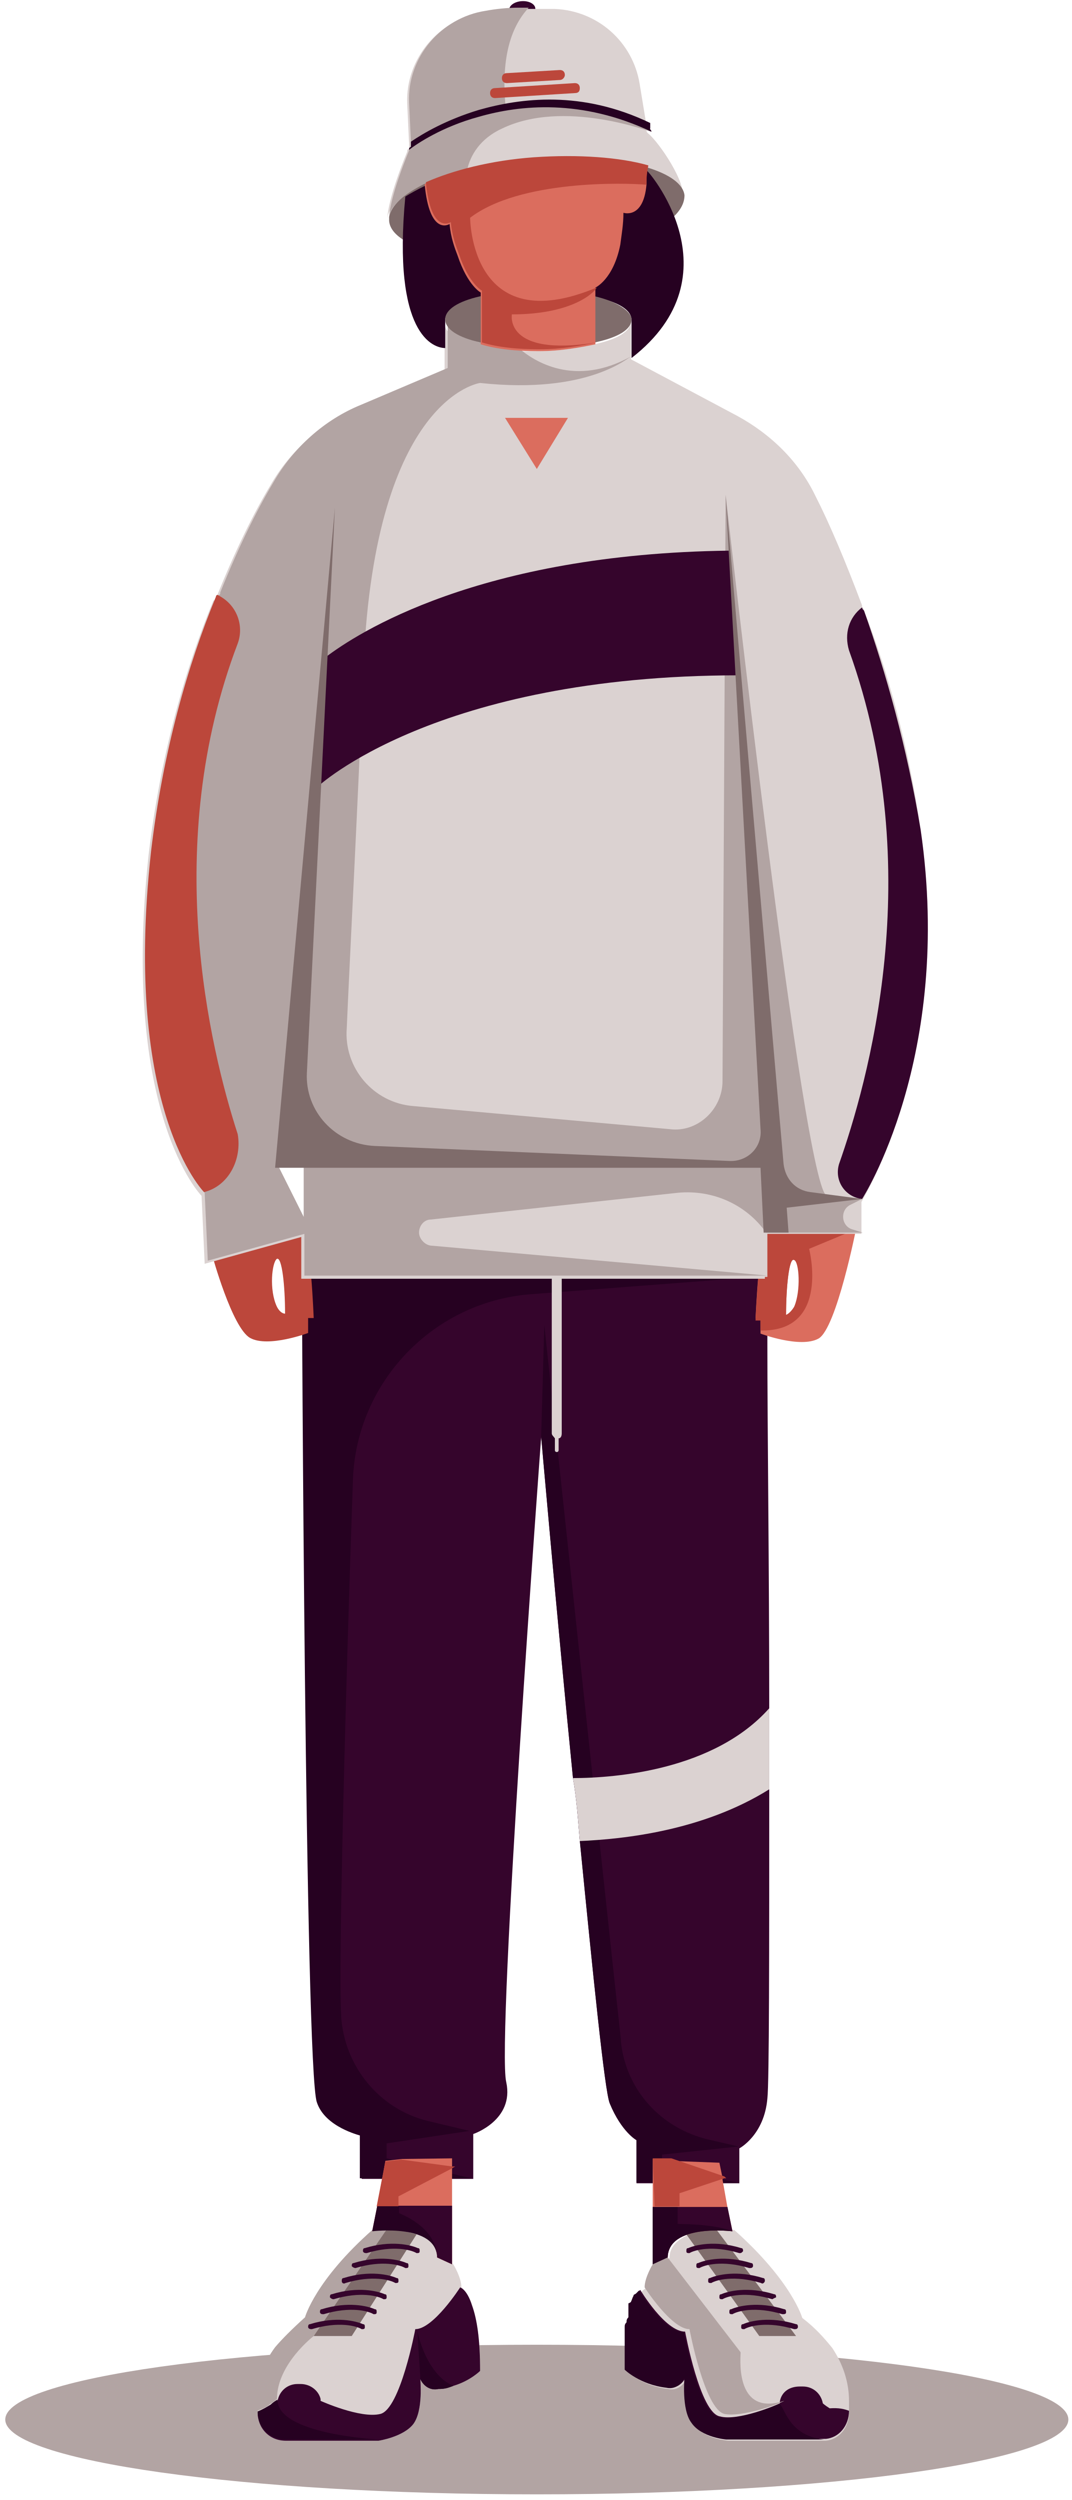<svg width="172" height="401" viewBox="0 0 172 401" fill="none" xmlns="http://www.w3.org/2000/svg">
<path d="M86.13 400.06C133.231 400.06 171.415 394.688 171.415 388.062C171.415 381.436 133.231 376.064 86.13 376.064C39.029 376.064 0.845 381.436 0.845 388.062C0.845 394.688 39.029 400.06 86.13 400.06Z" fill="#B2A4A3"/>
<path d="M123.123 336.571C122.623 342.47 118.624 344.57 118.624 344.57V350.169H102.127V343.27C102.127 343.27 99.728 341.971 97.828 337.371C97.028 335.472 95.129 316.575 93.029 295.279C92.729 291.779 92.529 288.58 91.929 285.181C89.23 257.986 86.83 230.491 86.83 230.491C86.83 230.491 79.631 327.573 81.231 333.972C82.531 340.071 75.932 342.27 75.932 342.27V349.469H58.035V342.57C58.035 342.57 52.436 341.271 51.136 337.271C49.237 331.972 48.737 204.795 48.737 204.795H123.123C123.123 204.795 123.123 208.794 123.123 215.693C123.123 228.791 123.423 251.687 123.423 274.083C123.423 278.582 123.423 282.881 123.423 287.18C123.423 312.276 123.423 334.172 123.123 336.571Z" fill="#35052C"/>
<path d="M106.326 347.969L118.624 350.069H102.127V343.17C102.127 343.17 99.728 341.87 97.828 337.271C97.028 335.372 95.129 316.475 93.029 295.179C92.729 291.68 92.529 288.48 91.929 285.081C89.23 257.886 86.83 230.391 86.83 230.391L87.33 212.494C87.33 212.494 98.228 314.575 99.628 327.173V327.473C100.427 335.172 106.027 341.371 113.725 343.17L118.524 344.27L106.226 345.57V347.969H106.326Z" fill="#260121"/>
<path d="M62.034 343.77V346.17L75.632 349.369H57.735V342.47C57.735 342.47 52.136 341.171 50.836 337.171C48.937 331.872 48.437 204.695 48.437 204.695H122.823L84.93 207.595C69.433 208.894 57.235 221.692 56.635 237.189C55.535 268.384 54.236 315.875 54.736 323.074V323.374C55.236 331.372 60.834 338.271 68.633 340.171L75.332 341.77L62.034 343.77Z" fill="#260121"/>
<path d="M88.53 202.695V229.891C88.53 230.191 88.83 230.39 89.03 230.69V232.59C89.03 232.89 89.329 232.89 89.329 232.89C89.629 232.89 89.629 232.59 89.629 232.59V230.69C89.929 230.69 90.129 230.391 90.129 229.891V202.695H88.53Z" fill="#DBD2D1"/>
<path d="M77.032 380.264C77.032 380.264 74.632 382.663 70.333 383.163C69.033 383.463 67.933 382.663 67.433 381.563V381.263C67.433 381.563 67.933 386.562 66.333 388.762C64.734 390.862 60.735 391.462 60.735 391.462H45.837C43.138 391.462 41.338 389.362 41.338 386.962V385.063C41.338 382.163 42.438 379.164 44.237 376.764C45.337 375.464 46.937 373.865 49.037 371.965C49.037 371.965 50.636 366.066 59.935 357.868C59.935 357.868 61.034 357.868 62.334 357.868C63.634 357.868 65.534 357.868 67.133 358.368C69.033 358.867 70.333 359.967 70.333 362.067L72.732 363.167C72.732 363.167 74.032 365.266 74.032 366.866C73.832 366.966 77.032 367.766 77.032 380.264Z" fill="#DBD2D1"/>
<path d="M62.035 357.568L50.337 374.665C50.337 374.665 44.438 379.164 44.438 384.763C44.438 384.763 44.138 385.063 43.338 385.563C42.838 386.063 42.038 386.362 41.238 386.662V384.763C41.238 381.863 42.338 378.864 44.138 376.464C45.237 375.164 46.837 373.565 48.937 371.665C48.937 371.665 50.536 365.766 59.835 357.568C59.635 357.868 60.735 357.568 62.035 357.568Z" fill="#B2A4A3"/>
<path d="M136.221 385.063V386.962C136.221 389.362 134.621 391.262 132.522 391.462C132.222 391.462 132.022 391.462 131.722 391.462H116.824C116.824 391.462 112.825 391.162 111.226 388.762C109.626 386.662 110.126 381.563 110.126 381.263V381.563C109.626 382.663 108.526 383.463 107.226 383.163C102.927 382.663 100.528 380.264 100.528 380.264C100.528 367.766 103.727 366.966 103.727 366.966C103.727 365.366 105.027 363.267 105.027 363.267L107.426 362.167C107.426 360.267 108.726 359.267 110.326 358.468C111.925 357.968 113.825 357.668 115.125 357.668C116.725 357.668 117.824 357.668 117.824 357.668C127.123 365.966 128.722 371.765 128.722 371.765C130.822 373.365 132.222 374.965 133.522 376.564C135.121 378.964 136.221 381.863 136.221 385.063Z" fill="#DBD2D1"/>
<path d="M136.221 386.662C136.221 389.062 134.621 390.962 132.522 391.162C132.522 391.162 132.522 391.162 132.222 391.162H131.922H131.622H116.725C116.725 391.162 112.725 390.862 111.126 388.462C109.526 386.363 110.026 381.263 110.026 380.963V381.263C109.526 382.363 108.426 383.163 107.126 382.863C102.827 382.363 100.427 379.964 100.427 379.964C100.427 379.464 100.427 378.864 100.427 378.364C100.427 378.064 100.427 378.064 100.427 377.864C100.427 377.064 100.427 376.264 100.427 375.764C100.427 375.464 100.427 375.265 100.427 374.965C100.427 374.665 100.427 374.465 100.427 374.165C100.427 373.865 100.427 373.865 100.427 373.665C100.427 373.365 100.427 373.165 100.427 373.165C100.427 372.865 100.428 372.665 100.727 372.365C100.727 372.065 100.728 371.865 101.027 371.565C101.027 371.265 101.027 371.265 101.027 371.065V370.765V370.465C101.027 370.465 101.027 370.465 101.027 370.165V369.866V369.566C101.027 369.266 101.027 369.266 101.327 369.266C101.627 368.766 101.627 368.466 101.827 368.166C101.827 368.166 101.827 367.866 102.127 367.866L102.427 367.566C102.727 367.266 102.727 367.266 102.727 367.266C102.727 367.266 106.726 373.965 109.926 373.965C109.926 373.965 112.325 387.062 115.525 387.562C118.424 388.362 124.823 385.663 125.123 385.463V385.163C125.423 383.563 126.723 382.763 128.322 382.763H128.822C130.422 382.763 131.722 383.863 132.022 385.463C132.022 385.463 132.322 385.763 133.122 386.262C134.621 386.162 135.421 386.362 136.221 386.662Z" fill="#35052C"/>
<path d="M127.723 374.665H121.824L110.126 358.368C111.725 357.868 113.625 357.568 114.925 357.568L127.723 374.665Z" fill="#7F6C6B"/>
<path d="M77.032 380.264C77.032 380.264 75.432 381.863 72.732 382.663C71.933 382.963 71.433 383.163 70.333 383.163C69.033 383.463 67.933 382.663 67.433 381.563V381.263C67.433 381.763 67.933 386.562 66.333 388.762C64.734 390.862 60.735 391.462 60.735 391.462H45.837C43.138 391.462 41.338 389.362 41.338 386.962C42.138 386.663 42.938 386.163 43.438 385.863C43.938 385.363 44.538 385.063 44.538 385.063C44.837 383.463 46.137 382.363 47.737 382.363H48.237C49.837 382.363 51.136 383.463 51.436 384.763V385.063C51.436 385.063 57.835 387.962 61.035 387.162C64.234 386.363 66.633 373.565 66.633 373.565C69.533 373.565 73.832 366.866 73.832 366.866C73.832 366.866 74.932 367.166 75.732 369.765C76.532 371.965 77.032 375.165 77.032 380.264Z" fill="#35052C"/>
<path d="M66.834 358.368L56.435 374.665H50.336L62.035 357.568C63.634 357.568 65.234 357.868 66.834 358.368Z" fill="#7F6C6B"/>
<path d="M72.533 346.17V347.469V347.769V353.868V363.167L70.133 362.067C70.133 356.468 59.735 357.768 59.735 357.768L60.535 353.768L61.834 346.57L64.534 346.27L72.533 346.17Z" fill="#DB6D5E"/>
<path d="M72.533 353.868V363.167L70.133 362.067C70.133 356.468 59.735 357.768 59.735 357.768L60.535 353.768H72.533V353.868Z" fill="#35052C"/>
<path d="M73.032 347.47L72.532 347.769L63.934 352.269V353.868H60.435L61.834 346.67L64.434 346.37L72.532 347.47H73.032Z" fill="#BC473B"/>
<path d="M70.133 362.167C70.133 356.568 59.735 357.868 59.735 357.868L60.535 353.868H64.034V354.968C63.934 354.968 70.133 357.068 70.133 362.167Z" fill="#260121"/>
<path d="M123.123 196.796C121.824 197.596 121.224 211.494 121.224 211.494H122.024V213.893C122.024 213.893 128.422 216.293 131.322 214.693C134.221 213.094 137.421 196.796 137.421 196.796C137.421 196.796 124.523 195.997 123.123 196.796ZM127.423 201.896C128.223 202.196 128.722 206.995 127.423 209.594C127.123 210.094 126.623 210.694 126.123 210.894C126.123 206.395 126.623 201.596 127.423 201.896Z" fill="#DB6D5E"/>
<path d="M137.521 197.096C137.521 197.096 124.423 195.997 123.123 197.096C121.824 197.896 121.224 211.794 121.224 211.794H122.024V213.394C122.024 213.394 122.024 213.394 122.324 213.394C133.222 213.394 129.822 200.296 129.822 200.296L137.521 197.096ZM127.423 209.594C127.123 210.094 126.623 210.694 126.123 210.894C126.123 206.395 126.623 201.596 127.423 202.096C128.223 202.396 128.523 206.995 127.423 209.594Z" fill="#BC473B"/>
<path d="M117.525 357.868C117.525 357.868 107.126 356.568 107.126 362.167L104.727 363.267V353.968V346.27L107.426 346.57L115.425 346.87L115.925 349.269V349.569L116.725 354.068L117.525 357.868Z" fill="#DB6D5E"/>
<path d="M116.225 349.369L109.026 351.769V353.868H105.027L104.727 346.17H107.726L116.225 349.069L116.525 349.369H116.225Z" fill="#BC473B"/>
<path d="M83.874 2.779C85.032 2.711 85.936 2.075 85.894 1.358C85.852 0.641 84.879 0.115 83.721 0.184C82.564 0.252 81.659 0.888 81.701 1.605C81.743 2.322 82.716 2.847 83.874 2.779Z" fill="#35052C"/>
<path d="M109.526 31.726C109.226 29.826 107.126 28.227 103.427 27.227C98.928 25.927 92.529 25.327 85.03 25.927C81.331 26.227 77.832 26.727 74.632 27.527C71.933 28.027 69.533 29.127 67.733 29.927C66.634 30.426 65.634 31.026 64.834 31.526C63.234 32.626 62.134 33.926 62.134 35.225C62.134 34.126 62.634 30.926 65.334 24.327C65.334 24.027 65.334 24.027 65.634 23.828V23.028L65.334 16.629C65.034 9.43 70.433 3.031 77.632 1.932C79.231 1.632 81.131 1.432 82.931 1.432C83.43 1.432 84.031 1.432 84.53 1.432C86.13 1.432 87.73 1.432 89.03 1.432C95.928 1.732 101.527 6.731 102.627 13.43L103.727 20.128V20.928C103.727 20.928 103.727 21.228 104.027 21.428C105.827 22.928 110.126 29.327 109.526 31.726Z" fill="#DBD2D1"/>
<path d="M104.527 21.128C104.227 21.128 90.429 15.829 80.531 20.628C77.032 22.228 75.432 24.927 74.932 27.327C72.233 27.827 69.833 28.927 68.033 29.727C66.934 30.226 65.934 30.826 65.134 31.326C63.534 32.426 62.434 33.726 62.434 35.026C62.434 33.926 62.934 30.726 65.634 24.128C65.634 23.828 65.634 23.828 65.934 23.628V22.828L65.634 16.429C65.334 9.23 70.733 2.831 77.931 1.731C79.531 1.432 81.431 1.232 83.231 1.232C83.731 1.232 84.33 1.232 84.83 1.232C82.131 4.131 80.331 8.93 81.131 17.229C81.031 17.329 97.028 14.929 104.527 21.128Z" fill="#B2A4A3"/>
<path d="M50.336 211.494C50.336 211.494 49.837 197.896 48.437 196.796C47.137 195.997 34.04 201.296 34.04 201.296C34.04 201.296 37.239 212.994 40.138 214.593C43.038 216.193 49.437 213.793 49.437 213.793V211.394H50.336V211.494ZM44.438 209.594C43.138 206.895 43.638 202.396 44.438 201.896C45.237 201.596 45.737 206.195 45.737 210.694C45.237 210.694 44.737 210.194 44.438 209.594Z" fill="#BC473B"/>
<path d="M147.719 133.108C145.819 119.81 142.42 107.513 138.62 97.914C138.62 97.614 138.32 97.414 138.32 97.414V97.114C135.621 89.916 133.021 83.817 130.822 79.518C128.122 73.919 123.623 69.619 118.324 66.72L101.227 57.621V51.523C101.227 53.122 99.127 54.422 95.328 55.222C92.929 55.722 89.729 56.322 86.23 56.322C85.13 56.322 83.83 56.322 82.731 56.322C81.631 56.322 80.631 56.022 79.831 56.022C78.731 55.722 77.731 55.722 76.932 55.522C73.432 54.722 71.332 53.422 71.332 51.822V56.322V59.521L57.435 65.42C51.536 67.82 46.537 72.319 43.337 77.918C40.638 82.417 37.739 88.316 34.839 95.515C34.839 95.815 34.839 95.815 34.539 96.015C34.539 96.015 34.539 96.314 34.239 96.314C29.74 107.213 25.741 121.11 23.841 137.107C19.342 178.7 32.34 191.797 32.34 191.797L32.839 202.695L48.337 198.396V205.095H122.723V197.896H138.221V192.797C138.321 192.297 153.018 169.601 147.719 133.108ZM48.737 195.197L44.737 187.198H48.737V195.197Z" fill="#DBD2D1"/>
<path d="M124.223 197.596H123.123V204.795H48.737V187.198H123.123L124.223 197.596Z" fill="#DBD2D1"/>
<path d="M138.321 192.297L132.722 191.797C129.022 191.797 116.425 79.318 116.425 79.318L115.925 173.401C115.925 177.9 111.925 181.699 107.426 181.099L66.334 177.4C59.935 176.9 55.136 171.301 55.636 164.902C56.135 153.204 57.235 132.908 58.335 106.513C60.235 63.62 77.032 61.421 77.032 61.421C94.629 63.321 101.027 57.122 101.327 57.122C92.229 62.221 85.63 57.921 83.231 55.822C82.131 55.822 81.131 55.522 80.331 55.522C79.231 55.222 78.231 55.222 77.432 55.022C73.932 54.222 71.832 52.922 71.832 51.323V55.822V59.021L57.935 64.92C52.036 67.32 47.037 71.819 43.837 77.418C41.138 81.917 38.239 87.816 35.339 95.015C35.339 95.315 35.339 95.315 35.039 95.515C35.039 95.515 35.039 95.815 34.739 95.815C30.24 106.713 26.241 120.61 24.341 136.607C19.842 178.2 32.84 191.298 32.84 191.298L33.339 202.196L48.837 197.896V204.595H123.223L69.333 199.796C68.233 199.796 67.234 198.696 67.234 197.696C67.234 196.597 68.033 195.597 69.133 195.597L108.826 191.298C114.425 190.798 119.724 193.197 122.923 197.696H138.421L136.821 197.196C134.921 196.697 134.721 193.997 136.521 193.197L138.321 192.297ZM48.737 195.197L44.737 187.198H48.737V195.197Z" fill="#B2A4A3"/>
<path d="M58.835 361.367C63.134 360.067 66.034 360.867 66.833 361.367C67.133 361.367 67.333 361.367 67.333 361.067C67.333 360.767 67.334 360.567 67.034 360.567C65.934 360.067 62.734 359.267 58.535 360.567C58.235 360.567 58.235 360.867 58.235 361.067C58.335 361.367 58.635 361.367 58.835 361.367Z" fill="#35052C"/>
<path d="M57.035 363.767C61.334 362.467 64.234 363.267 65.034 363.767C65.334 363.767 65.534 363.767 65.534 363.467C65.534 363.167 65.534 362.967 65.234 362.967C64.134 362.467 60.934 361.667 56.735 362.967C56.435 362.967 56.435 363.267 56.435 363.467C56.735 363.767 57.035 363.767 57.035 363.767Z" fill="#35052C"/>
<path d="M55.435 366.166C59.735 364.866 62.634 365.666 63.434 366.166C63.734 366.166 63.934 366.166 63.934 365.866C63.934 365.566 63.934 365.366 63.634 365.366C62.534 364.866 59.335 364.067 55.135 365.366C54.836 365.366 54.835 365.666 54.835 365.866C54.835 366.166 55.136 366.366 55.435 366.166Z" fill="#35052C"/>
<path d="M53.536 368.766C57.835 367.466 60.734 368.266 61.534 368.766C61.834 368.766 62.034 368.766 62.034 368.466C62.034 368.166 62.034 367.966 61.734 367.966C60.635 367.466 57.435 366.666 53.236 367.966C52.936 367.966 52.936 368.266 52.936 368.466C53.036 368.566 53.236 368.766 53.536 368.766Z" fill="#35052C"/>
<path d="M51.936 371.165C56.235 369.866 59.135 370.665 59.935 371.165C60.235 371.165 60.435 371.165 60.435 370.865C60.435 370.565 60.435 370.366 60.135 370.366C59.035 369.866 55.835 369.066 51.636 370.366C51.336 370.366 51.336 370.665 51.336 370.865C51.436 371.165 51.636 371.165 51.936 371.165Z" fill="#35052C"/>
<path d="M50.036 373.565C54.336 372.265 57.235 373.065 58.035 373.565C58.335 373.565 58.535 373.565 58.535 373.265C58.535 372.965 58.535 372.765 58.235 372.765C57.135 372.265 53.936 371.465 49.736 372.765C49.437 372.765 49.437 373.065 49.437 373.265C49.536 373.565 49.837 373.565 50.036 373.565Z" fill="#35052C"/>
<path d="M117.525 357.868C117.525 357.868 107.126 356.568 107.126 362.167L104.727 363.267V353.968H116.725L117.525 357.868Z" fill="#35052C"/>
<path d="M118.624 361.367C114.325 360.067 111.425 360.867 110.626 361.367C110.326 361.367 110.126 361.367 110.126 361.067C110.126 360.767 110.126 360.567 110.426 360.567C111.526 360.067 114.725 359.267 118.924 360.567C119.224 360.567 119.224 360.867 119.224 361.067C118.924 361.367 118.924 361.367 118.624 361.367Z" fill="#35052C"/>
<path d="M120.224 363.767C115.925 362.467 113.025 363.267 112.225 363.767C111.925 363.767 111.725 363.767 111.725 363.467C111.725 363.167 111.725 362.967 112.025 362.967C113.125 362.467 116.325 361.667 120.524 362.967C120.824 362.967 120.824 363.267 120.824 363.467C120.724 363.767 120.524 363.767 120.224 363.767Z" fill="#35052C"/>
<path d="M122.123 366.166C117.824 364.866 114.925 365.666 114.125 366.166C113.825 366.166 113.625 366.166 113.625 365.866C113.625 365.566 113.625 365.366 113.925 365.366C115.025 364.866 118.224 364.067 122.423 365.366C122.723 365.366 122.723 365.666 122.723 365.866C122.623 366.166 122.323 366.366 122.123 366.166Z" fill="#35052C"/>
<path d="M123.923 368.766C119.624 367.466 116.725 368.266 115.925 368.766C115.625 368.766 115.425 368.766 115.425 368.466C115.425 368.166 115.425 367.966 115.725 367.966C116.825 367.466 120.024 366.666 124.223 367.966C124.523 367.966 124.523 368.266 124.523 368.466C124.223 368.566 123.923 368.766 123.923 368.766Z" fill="#35052C"/>
<path d="M125.523 371.165C121.224 369.866 118.324 370.665 117.525 371.165C117.225 371.165 117.025 371.165 117.025 370.865C117.025 370.565 117.024 370.366 117.324 370.366C118.424 369.866 121.624 369.066 125.823 370.366C126.123 370.366 126.123 370.665 126.123 370.865C126.123 371.165 125.823 371.165 125.523 371.165Z" fill="#35052C"/>
<path d="M127.423 373.565C123.123 372.265 120.224 373.065 119.424 373.565C119.124 373.565 118.924 373.565 118.924 373.265C118.924 372.965 118.924 372.765 119.224 372.765C120.324 372.265 123.523 371.465 127.723 372.765C128.022 372.765 128.023 373.065 128.023 373.265C127.923 373.565 127.722 373.565 127.423 373.565Z" fill="#35052C"/>
<path d="M99.428 38.925C95.728 40.025 91.429 40.825 86.63 41.324C81.831 41.624 77.332 41.624 73.332 41.025C66.933 40.225 62.634 38.125 62.434 35.425C62.434 35.425 62.434 35.425 62.434 35.126V34.825C62.734 32.926 64.834 31.126 68.033 29.527C72.333 27.627 78.431 26.027 85.33 25.527C92.529 25.027 99.228 25.527 103.727 26.827C107.426 27.927 109.626 29.526 109.826 31.326C109.826 34.426 105.827 37.125 99.428 38.925Z" fill="#7F6C6B"/>
<path d="M101.327 57.422V51.322C101.327 49.723 99.228 48.423 95.428 47.623C93.029 47.123 89.829 46.523 86.33 46.523C82.831 46.523 79.631 46.823 77.032 47.623C73.532 48.423 71.433 49.723 71.433 51.322V55.822C69.533 55.822 62.934 53.722 65.034 31.526C65.834 31.026 66.933 30.426 67.933 29.927C72.233 28.027 78.332 26.427 85.23 25.927C92.429 25.427 99.128 25.927 103.627 27.227C103.727 26.927 118.624 44.024 101.327 57.422Z" fill="#260121"/>
<path d="M101.327 51.223C101.327 52.822 99.228 54.122 95.428 54.922C93.029 55.422 89.829 56.022 86.33 56.022C82.831 56.022 79.631 55.722 77.032 54.922C73.532 54.122 71.433 52.822 71.433 51.223C71.433 49.623 73.532 48.323 77.032 47.523C79.731 47.023 82.93 46.424 86.33 46.424C89.829 46.424 93.029 46.724 95.428 47.523C98.928 48.323 101.327 49.923 101.327 51.223Z" fill="#7F6C6B"/>
<path d="M103.727 29.627C103.227 35.225 100.028 34.126 100.028 34.126C100.028 36.025 99.728 37.625 99.528 39.225C98.428 44.824 95.528 46.124 95.528 46.124V55.222C93.129 55.722 89.929 56.322 86.43 56.322C82.931 56.322 79.731 56.022 77.132 55.222V46.923C77.132 46.923 75.032 45.824 73.432 41.025C72.933 39.725 72.332 38.125 72.133 35.925C72.133 35.925 68.933 38.025 68.133 29.527C72.433 27.627 78.531 26.027 85.43 25.527C92.629 25.027 99.328 25.527 103.827 26.827C103.727 28.027 103.727 28.827 103.727 29.627Z" fill="#DB6D5E"/>
<path d="M89.829 12.829L81.331 13.329C80.831 13.329 80.531 13.03 80.531 12.53C80.531 12.03 80.831 11.73 81.331 11.73L89.829 11.23C90.329 11.23 90.629 11.53 90.629 12.03C90.629 12.33 90.329 12.829 89.829 12.829Z" fill="#BC473B"/>
<path d="M92.229 14.929L79.431 15.729C78.931 15.729 78.631 15.429 78.631 14.929C78.631 14.429 78.931 14.129 79.431 14.129L92.229 13.329C92.729 13.329 93.029 13.629 93.029 14.129C93.029 14.729 92.729 14.929 92.229 14.929Z" fill="#BC473B"/>
<path d="M103.727 29.626C100.228 29.326 83.431 28.827 75.432 34.925C75.432 34.925 75.432 54.622 95.728 46.123C95.728 46.423 92.529 50.423 82.131 50.423C82.131 50.423 80.831 57.322 95.728 54.922C93.329 55.422 90.129 56.022 86.63 56.022C83.131 56.022 79.931 55.722 77.332 54.922V46.623C77.332 46.623 75.232 45.524 73.632 40.724C73.132 39.425 72.532 37.825 72.332 35.625C72.332 35.625 69.133 37.725 68.333 29.227C72.632 27.327 78.731 25.727 85.63 25.227C92.829 24.727 99.528 25.227 104.027 26.527C103.727 28.027 103.727 28.827 103.727 29.626Z" fill="#BC473B"/>
<path d="M104.527 21.128C93.329 15.829 83.43 16.829 76.832 18.729C70.933 20.328 66.933 23.028 65.633 24.028C65.633 23.728 65.634 23.728 65.933 23.528V22.728C67.833 21.428 71.532 19.229 76.832 17.629C83.53 15.729 93.329 14.429 104.327 19.728V20.528C104.227 20.828 104.527 20.828 104.527 21.128Z" fill="#260121"/>
<path d="M81.031 67.02H91.129L86.13 75.218L81.031 67.02Z" fill="#DB6D5E"/>
<path d="M32.74 191.198C32.74 191.198 19.642 178.1 24.241 136.507C26.141 120.51 30.14 106.613 34.639 95.715C34.639 95.715 34.639 95.415 34.939 95.415L35.439 95.715C38.139 97.314 39.139 100.514 38.139 103.213C25.841 135.508 33.639 168.002 38.139 181.899C38.839 185.899 36.739 190.198 32.74 191.198Z" fill="#BC473B"/>
<path d="M52.236 105.413L50.936 126.209C50.936 126.209 69.833 108.312 118.624 108.312L117.025 88.316C76.732 88.816 57.235 101.614 52.236 105.413Z" fill="#35052C"/>
<path d="M138.321 192.297C135.621 191.997 133.821 189.398 134.621 186.698C139.12 173.901 149.019 139.807 136.221 104.313C135.421 101.614 136.221 99.014 138.321 97.414C138.321 97.714 138.621 97.914 138.621 97.914C142.12 107.813 145.519 119.81 147.719 133.108C153.018 169.601 138.321 192.297 138.321 192.297Z" fill="#35052C"/>
<path d="M123.423 286.98C112.725 293.679 99.928 294.979 93.029 295.279C92.729 291.779 92.529 288.58 91.929 285.181C98.828 285.181 114.625 283.881 123.423 273.983C123.423 278.182 123.423 282.681 123.423 286.98Z" fill="#DBD2D1"/>
<path d="M138.321 192.297L130.022 191.197C127.623 190.898 126.023 189.098 125.723 186.698L116.425 79.518L122.024 181.099C122.324 183.999 119.924 186.398 116.924 186.198L60.135 183.799C53.736 183.499 48.937 178.2 49.237 172.101L53.736 81.417L44.138 187.298H48.137H122.024L122.524 197.696H126.523L126.223 193.697L138.321 192.297Z" fill="#7F6C6B"/>
<path d="M117.525 357.868C117.525 357.868 107.126 356.568 107.126 362.167L104.727 363.267V353.968H108.726V356.668C109.026 356.768 114.125 356.568 117.525 357.868Z" fill="#260121"/>
<path d="M125.823 385.063C125.523 385.363 119.124 387.762 116.225 387.162C113.025 386.363 110.626 373.565 110.626 373.565C107.726 373.565 103.427 366.866 103.427 366.866C103.427 365.266 104.727 363.167 104.727 363.167L107.126 362.067L118.824 377.264C118.924 377.364 117.524 387.762 125.823 385.063Z" fill="#B2A4A3"/>
<path d="M132.222 391.262C131.922 391.262 131.722 391.262 131.722 391.262H131.422H116.525C116.525 391.262 112.525 390.962 110.926 388.562C109.326 386.462 109.826 381.363 109.826 381.063V381.363C109.326 382.463 108.226 383.263 106.926 382.963C102.627 382.463 100.228 380.064 100.228 380.064C100.228 379.564 100.228 378.964 100.228 378.464C100.228 378.164 100.228 378.164 100.228 377.964C100.228 377.164 100.228 376.364 100.228 375.864C100.228 375.564 100.228 375.364 100.228 375.065C100.228 374.765 100.228 374.565 100.228 374.265C100.228 373.965 100.228 373.965 100.228 373.765C100.228 373.465 100.228 373.265 100.228 373.265C100.228 372.965 100.228 372.765 100.528 372.465C100.528 372.165 100.527 371.965 100.827 371.665C100.827 371.365 100.827 371.365 100.827 371.165V370.865V370.565C100.827 370.565 100.827 370.565 100.827 370.265V369.965V369.665C100.827 369.366 100.827 369.366 101.127 369.366C101.427 368.866 101.427 368.566 101.627 368.266C101.627 368.266 101.627 367.966 101.927 367.966L102.227 367.666C102.527 367.366 102.527 367.366 102.527 367.366C102.527 367.366 106.526 374.065 109.726 374.065C109.726 374.065 112.125 387.162 115.325 387.662C118.224 388.462 124.623 385.763 124.923 385.563C125.823 385.363 126.123 390.662 132.222 391.262Z" fill="#260121"/>
<path d="M60.735 391.262H45.837C43.138 391.262 41.338 389.162 41.338 386.762C42.138 386.462 42.938 385.963 43.438 385.663C43.938 385.163 44.538 384.863 44.538 384.863C44.438 390.462 60.735 391.262 60.735 391.262Z" fill="#260121"/>
<path d="M72.733 382.663C71.933 382.963 71.433 383.163 70.333 383.163C69.033 383.463 67.933 382.663 67.434 381.563V381.263L66.934 373.565C66.834 373.565 68.234 380.764 72.733 382.663Z" fill="#260121"/>
</svg>
